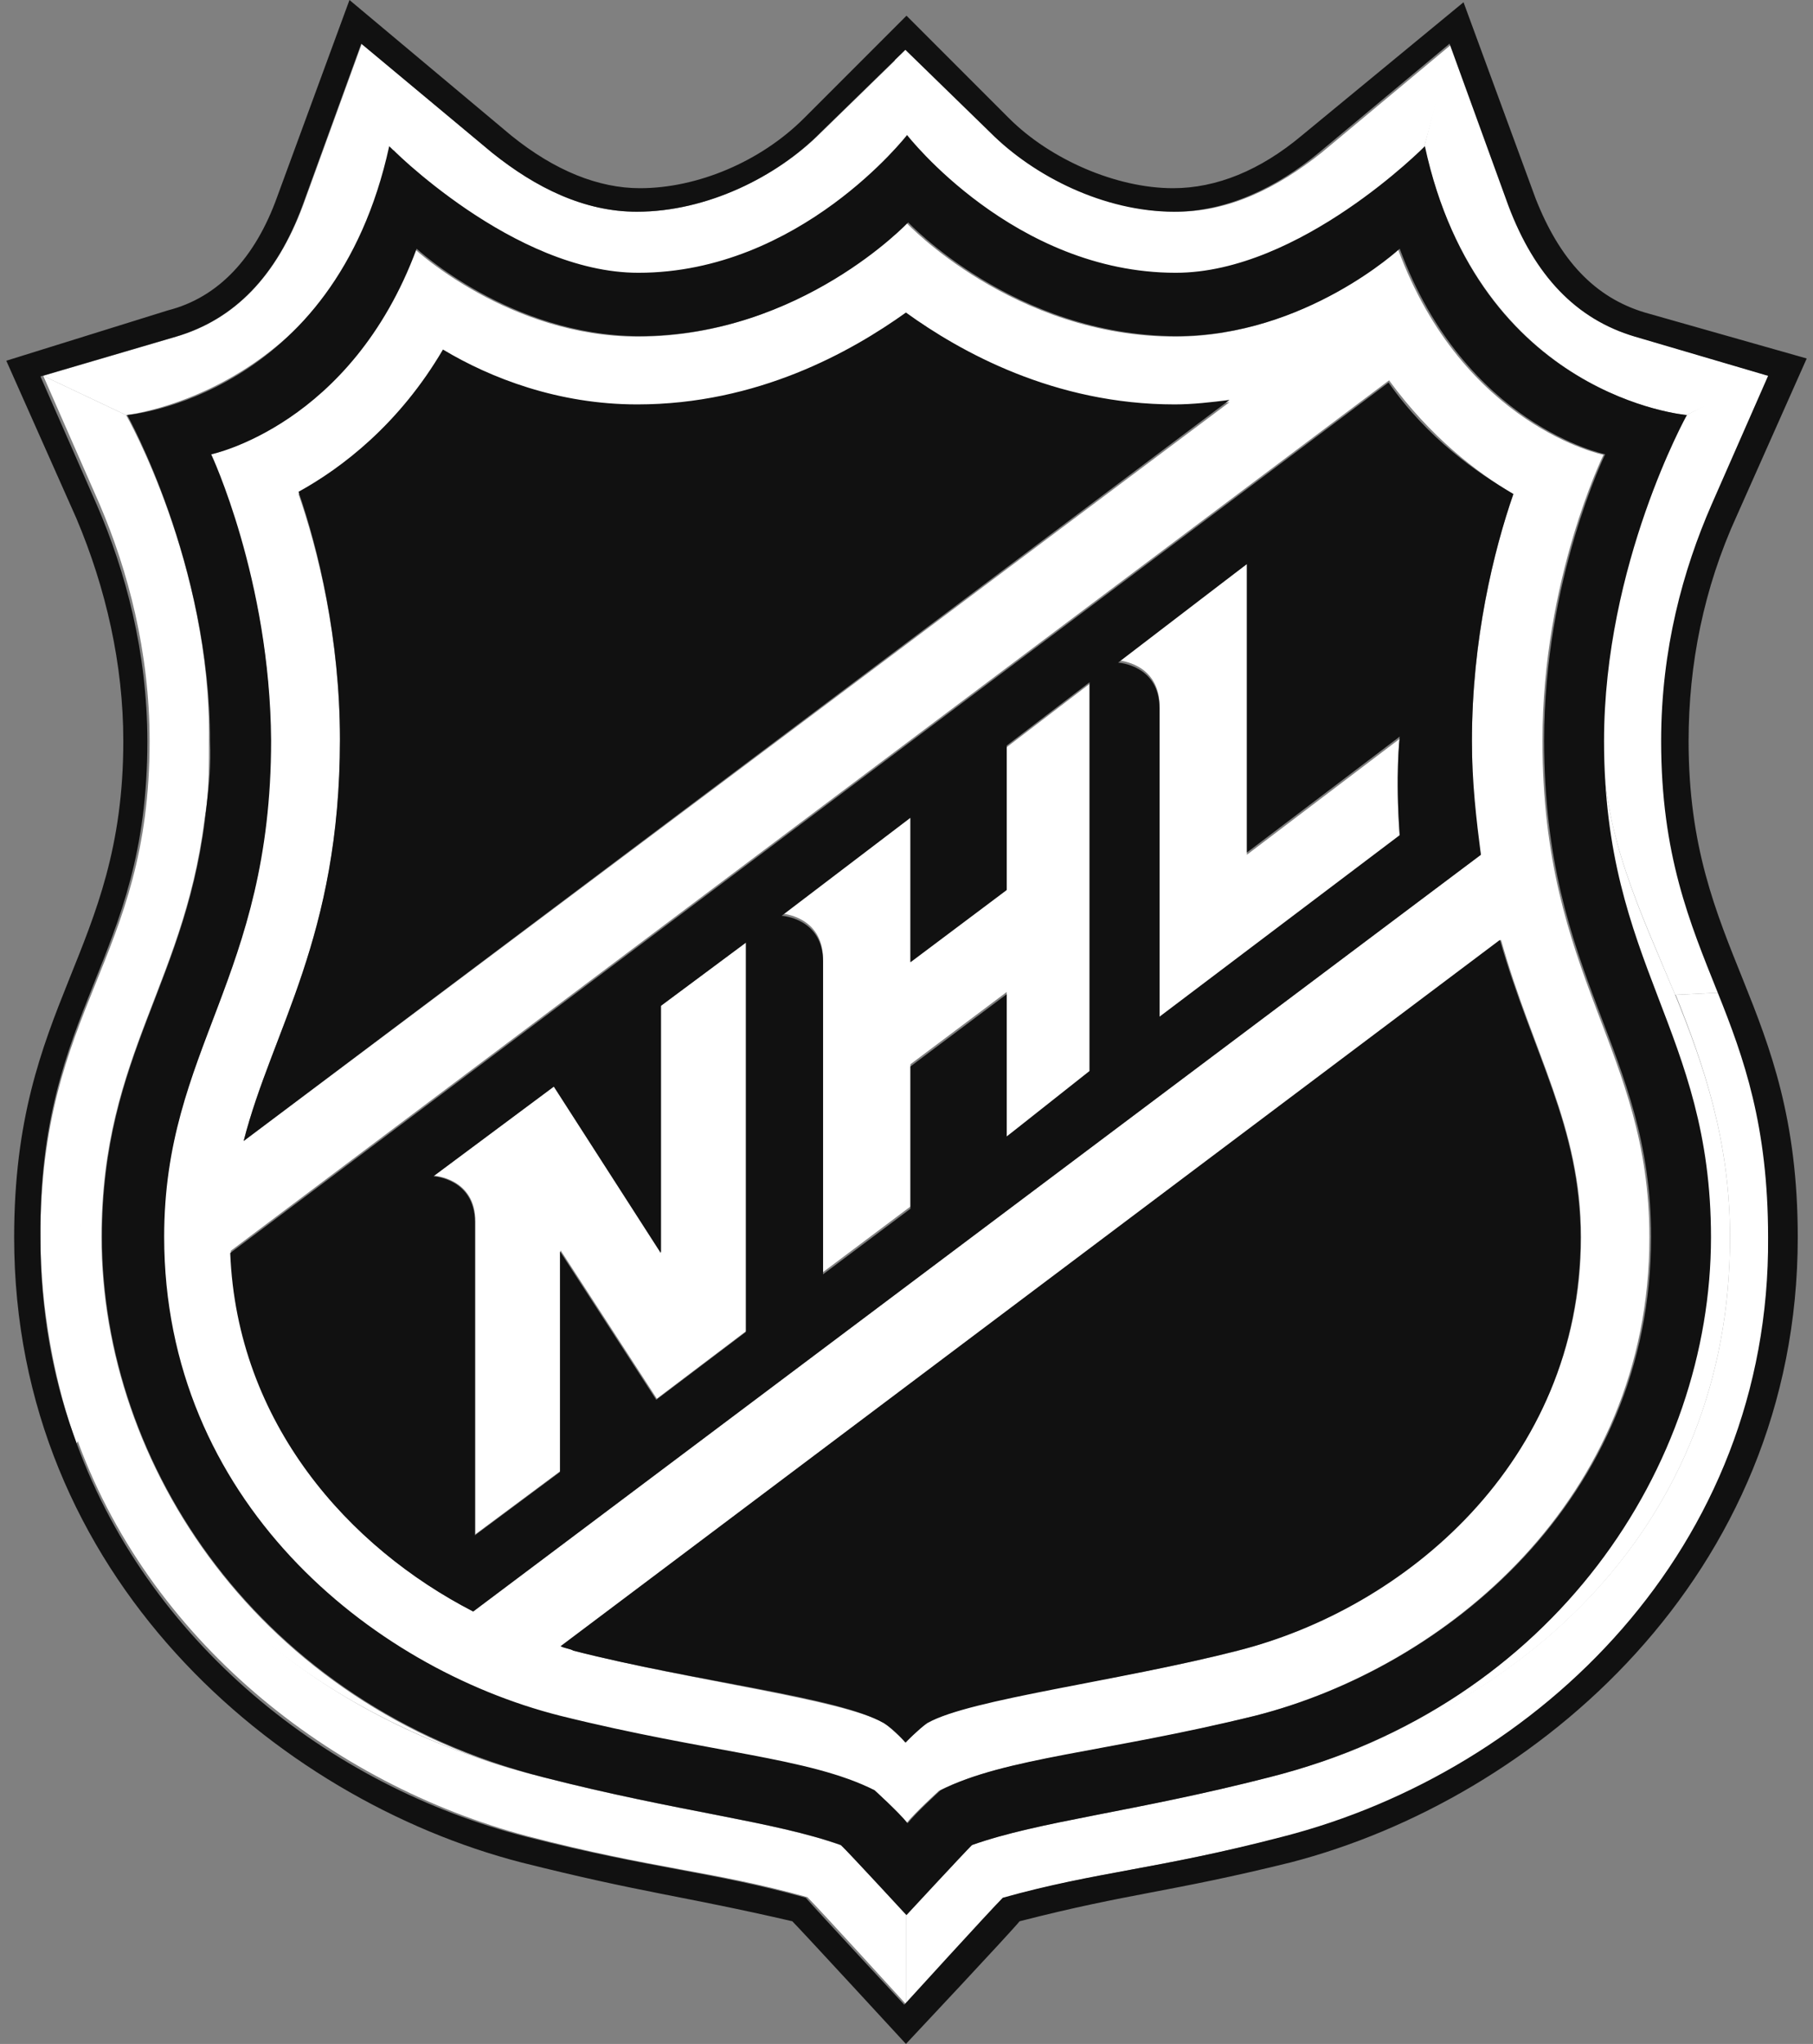 <svg width="71" height="80" viewBox="0 0 71 80" fill="none" xmlns="http://www.w3.org/2000/svg">
<rect x="0" y="0" width="71" height="80" fill="#808080" stroke="none"/>
<path d="M3.973 48.43C3.973 41.151 7.393 38.411 8.073 31.483C7.13 37.556 3.118 42.444 3.118 48.43C3.118 50.732 3.469 52.793 3.973 54.678C6.451 63.075 13.992 67.679 21.183 69.564C10.134 66.736 3.973 57.331 3.973 48.43ZM67.75 48.43C67.75 44.659 66.719 41.677 65.601 38.937C64.242 35.692 62.773 32.688 62.773 29.005C62.773 37.819 66.96 40.384 66.96 48.43C66.96 57.331 60.887 66.736 49.75 69.564C59.791 66.999 67.75 59.633 67.75 48.43Z" fill="white"/>
<path d="M64.067 13.176C61.764 12.497 60.12 10.787 59.112 8.046L57 1L55.779 5.722C57.994 15.566 66.04 16.246 66.04 16.246L69.284 14.711L64.067 13.176ZM25.897 49.022L21.71 42.51L16.996 46.018C16.996 46.018 18.619 46.106 18.619 47.816V60.049L21.951 57.572V48.934L25.722 54.744L29.23 52.091V36.876L25.897 39.353V49.022ZM39.424 34.815L35.653 37.643V31.987L30.611 35.758C30.611 35.758 32.233 35.846 32.233 37.556V49.789L35.653 47.224V41.655L39.424 38.827V44.483L42.669 42.094V26.769L39.424 29.246V34.815ZM48.83 33.456V22.077L43.787 25.848C43.787 25.848 45.409 25.936 45.409 27.646V39.879L54.815 32.776C54.639 30.386 54.815 28.918 54.815 28.918L48.83 33.456Z" fill="white"/>
<path d="M5.859 29.005C5.859 37.643 1.584 39.353 1.584 48.43C1.584 51.17 2.145 54.198 3 56.5C3.263 55.996 4.062 55.329 4.5 55C3.908 53.115 3.141 50.732 3.141 48.43C3.141 42.532 7.153 37.556 8.095 31.483C8.183 30.715 8.183 29.86 8.183 29.005C8.271 22.077 4.938 16.246 4.938 16.246L1.694 14.711L3.908 19.753C5.004 22.319 5.859 25.497 5.859 29.005Z" fill="white"/>
<path d="M62.773 29.005C62.773 32.688 64.22 35.604 65.601 38.937L67.399 38.849C66.281 36.109 65.185 33.456 65.185 29.005C65.185 25.497 66.04 22.34 67.158 19.753L69.5 14.5L66.04 16.246C66.04 16.246 62.773 22.077 62.773 29.005Z" fill="white"/>
<path d="M32.913 72.217C30.26 71.274 26.577 70.924 21.272 69.564C13.993 67.766 6.561 63.053 4.061 54.678C3.623 55.117 3.206 55.621 2.943 56.125C5.772 64.171 12.963 69.827 20.658 71.866C25.613 73.16 27.936 73.225 31.62 74.256C32.124 74.76 35.478 78.443 35.478 78.443V74.936C35.478 74.957 33.264 72.48 32.913 72.217Z" fill="white"/>
<path d="M21.863 67.174C27.761 68.621 31.619 68.797 34.184 70.09C34.184 70.09 35.127 70.945 35.478 71.384C35.828 70.945 36.771 70.09 36.771 70.09C39.336 68.797 43.195 68.643 49.093 67.174C56.547 65.289 64.593 58.712 64.593 48.43C64.593 41.063 60.405 38.323 60.405 29.005C60.405 22.669 62.795 17.802 62.795 17.802C62.795 17.802 57.314 16.684 54.749 9.756C54.749 9.756 51.066 13.176 46.023 13.176C39.687 13.176 35.5 8.726 35.5 8.726C35.5 8.726 31.312 13.176 24.976 13.176C19.934 13.176 16.251 9.756 16.251 9.756C13.685 16.684 8.205 17.802 8.205 17.802C8.205 17.802 10.594 22.691 10.594 29.005C10.594 38.345 6.407 41.063 6.407 48.43C6.385 58.778 14.431 65.289 21.863 67.174ZM61.918 48.43C61.918 57.155 54.99 62.899 48.479 64.609C43.765 65.815 38.13 66.407 36.333 67.438C35.894 67.701 35.478 68.205 35.478 68.205C35.478 68.205 34.974 67.701 34.623 67.438C32.913 66.495 27.169 65.815 22.477 64.609C22.302 64.522 22.126 64.522 21.973 64.434L58.783 36.788C60.032 41.239 61.918 44.067 61.918 48.43ZM59.265 19.337C58.498 21.551 57.643 25.081 57.643 29.005C57.643 30.628 57.73 32.162 57.993 33.456L18.531 63.075C13.576 60.51 9.279 55.621 9.038 48.956L54.398 14.886C56.02 17.101 57.818 18.482 59.265 19.337ZM13.313 29.005C13.313 24.993 12.458 21.551 11.69 19.337C13.4 18.394 15.637 16.684 17.347 13.768C19.232 14.799 21.885 15.917 24.954 15.917C29.668 15.917 33.351 13.856 35.478 12.321C37.626 13.856 41.288 15.917 46.001 15.917C46.769 15.917 47.448 15.829 48.15 15.741L9.542 44.659C10.66 40.296 13.313 36.7 13.313 29.005Z" fill="white"/>
<path d="M24.955 10.765C31.291 10.765 35.478 5.371 35.478 5.371V1.951L32.146 5.196C30.436 6.906 27.695 8.287 24.955 8.287C22.894 8.287 20.943 7.345 19.299 5.985L14.168 1.71L15.287 5.722C15.199 5.722 20.066 10.765 24.955 10.765Z" fill="white"/>
<path d="M67.75 48.43C67.75 59.633 59.791 66.999 49.685 69.564C44.379 70.924 40.696 71.274 38.043 72.217C37.692 72.568 35.478 74.957 35.478 74.957V78.465C35.478 78.465 38.898 74.782 39.337 74.278C43.02 73.248 45.322 73.16 50.298 71.888C60.318 69.323 69.394 60.597 69.394 48.43C69.394 44.067 68.451 41.414 67.421 38.849L65.623 38.937C66.719 41.677 67.75 44.659 67.75 48.43Z" fill="white"/>
<path d="M46.001 10.765C50.89 10.765 55.757 5.81 55.757 5.81L56.875 1.71L51.745 5.985C50.035 7.345 48.15 8.287 46.089 8.287C43.348 8.287 40.608 6.928 38.898 5.196L35 1.5L35.172 5.196C35.084 5.262 39.665 10.765 46.001 10.765Z" fill="white"/>
<path d="M15.5 5.5L14.168 1.71L11.866 8.046C10.836 10.787 9.213 12.497 6.911 13.176L1.693 14.711L4.938 16.246C4.916 16.246 13.351 15.344 15.5 5.5Z" fill="white"/>
<path d="M9.542 44.659L48.15 15.654C47.471 15.741 46.703 15.829 46.002 15.829C41.288 15.829 37.605 13.768 35.478 12.233C33.33 13.768 29.668 15.829 24.955 15.829C21.863 15.829 19.211 14.799 17.347 13.681C15.637 16.596 13.401 18.306 11.691 19.249C12.458 21.463 13.313 24.993 13.313 28.918C13.313 36.7 10.66 40.296 9.542 44.659ZM21.951 64.434C22.127 64.522 22.302 64.522 22.455 64.609C27.169 65.815 32.803 66.407 34.601 67.438C35.04 67.701 35.456 68.205 35.456 68.205C35.456 68.205 35.961 67.701 36.311 67.438C38.021 66.495 43.765 65.815 48.457 64.609C54.968 62.987 61.896 57.243 61.896 48.43C61.896 44.067 60.011 41.239 58.739 36.788L21.951 64.434ZM4.829 29.005C4.829 37.314 0.554 39.2 0.554 48.43C0.554 61.694 10.814 70.419 20.416 72.897C25.218 74.103 26.665 74.19 31.028 75.199C31.378 75.549 35.478 80 35.478 80C35.478 80 39.578 75.637 39.929 75.199C44.291 74.081 45.739 74.081 50.54 72.897C60.12 70.419 70.403 61.694 70.403 48.43C70.403 39.178 66.128 37.314 66.128 29.005C66.128 26.002 66.72 23.02 68.013 20.192L70.754 14.031L64.418 12.233C62.444 11.642 61.085 10.173 60.142 7.783L57.314 0.088L50.978 5.306C49.356 6.665 47.646 7.366 45.936 7.366C43.721 7.366 41.135 6.248 39.512 4.626L35.5 0.614L31.488 4.626C29.778 6.336 27.301 7.366 25.064 7.366C23.442 7.366 21.732 6.687 20.022 5.306L13.686 0L10.858 7.695C10.003 10.085 8.556 11.642 6.583 12.146L0.247 14.119L2.987 20.279C4.149 23.02 4.829 26.002 4.829 29.005ZM6.889 13.176C9.191 12.497 10.836 10.787 11.844 8.046L14.146 1.71L19.276 5.985C20.986 7.344 22.872 8.287 24.933 8.287C27.673 8.287 30.414 6.928 32.124 5.196L35.456 1.951L38.789 5.196C40.499 6.906 43.239 8.287 45.98 8.287C48.041 8.287 49.992 7.344 51.636 5.985L56.766 1.71L59.068 8.046C60.099 10.787 61.721 12.497 64.023 13.176L69.241 14.711L67.026 19.753C65.908 22.318 65.053 25.41 65.053 29.005C65.053 33.456 66.171 36.108 67.268 38.849C68.298 41.414 69.241 44.067 69.241 48.43C69.329 60.575 60.252 69.323 50.233 71.888C45.278 73.182 42.954 73.248 39.271 74.278C38.767 74.782 35.412 78.465 35.412 78.465C35.412 78.465 31.992 74.782 31.554 74.278C27.871 73.248 25.569 73.16 20.592 71.888C12.897 69.915 5.706 64.281 2.877 56.147C2.022 53.757 1.584 51.192 1.584 48.452C1.496 39.375 5.771 37.665 5.771 29.027C5.771 25.519 4.916 22.362 3.798 19.775L1.584 14.733L6.889 13.176ZM18.531 63.075L57.994 33.456C57.819 32.096 57.643 30.628 57.643 29.005C57.643 24.993 58.498 21.551 59.266 19.337C57.819 18.482 55.933 17.188 54.377 14.974L9.016 49.044C9.279 55.708 13.664 60.575 18.531 63.075ZM48.83 22.077V33.368L54.815 28.83C54.815 28.83 54.64 30.277 54.815 32.688L45.41 39.792V27.734C45.41 26.024 43.787 25.936 43.787 25.936L48.83 22.077ZM35.654 32.009V37.665L39.424 34.837V29.181L42.669 26.703V41.918L39.424 44.483V38.915L35.654 41.743V47.312L32.233 49.877V37.643C32.233 35.933 30.611 35.845 30.611 35.845L35.654 32.009ZM21.688 42.532L25.875 49.044V39.375L29.208 36.898V52.135L25.7 54.788L21.929 48.978V57.616L18.597 60.093V47.838C18.597 46.128 16.974 46.04 16.974 46.04L21.688 42.532ZM8.095 31.483C7.416 38.41 3.996 41.151 3.996 48.43C3.996 57.331 10.156 66.736 21.293 69.564C26.599 70.924 30.282 71.274 32.935 72.217C33.286 72.568 35.5 74.957 35.5 74.957C35.5 74.957 37.714 72.568 38.065 72.217C40.718 71.274 44.401 70.924 49.707 69.564C60.91 66.736 67.005 57.331 67.005 48.43C67.005 40.296 62.817 37.819 62.817 29.005C62.817 22.077 66.062 16.245 66.062 16.245C66.062 16.245 57.928 15.566 55.801 5.722C55.801 5.722 50.913 10.677 46.045 10.677C39.709 10.677 35.522 5.284 35.522 5.284C35.522 5.284 31.334 10.677 24.999 10.677C20.11 10.677 15.242 5.722 15.242 5.722C13.094 15.566 4.982 16.245 4.982 16.245C4.982 16.245 8.227 22.055 8.227 29.005C8.271 29.948 8.183 30.715 8.095 31.483ZM8.271 17.78C8.271 17.78 13.752 16.662 16.317 9.734C16.317 9.734 20 13.154 25.042 13.154C31.378 13.154 35.566 8.704 35.566 8.704C35.566 8.704 39.753 13.154 46.089 13.154C51.132 13.154 54.815 9.734 54.815 9.734C57.38 16.662 62.861 17.78 62.861 17.78C62.861 17.78 60.471 22.669 60.471 28.983C60.471 38.323 64.659 41.041 64.659 48.408C64.659 58.668 56.613 65.267 49.159 67.153C43.261 68.6 39.403 68.775 36.837 70.069C36.837 70.069 35.895 70.924 35.544 71.362C35.193 70.924 34.25 70.069 34.25 70.069C31.685 68.775 27.827 68.621 21.929 67.153C14.475 65.267 6.429 58.69 6.429 48.408C6.429 41.041 10.617 38.301 10.617 28.983C10.573 22.669 8.271 17.78 8.271 17.78Z" fill="#111111"/>
</svg>
